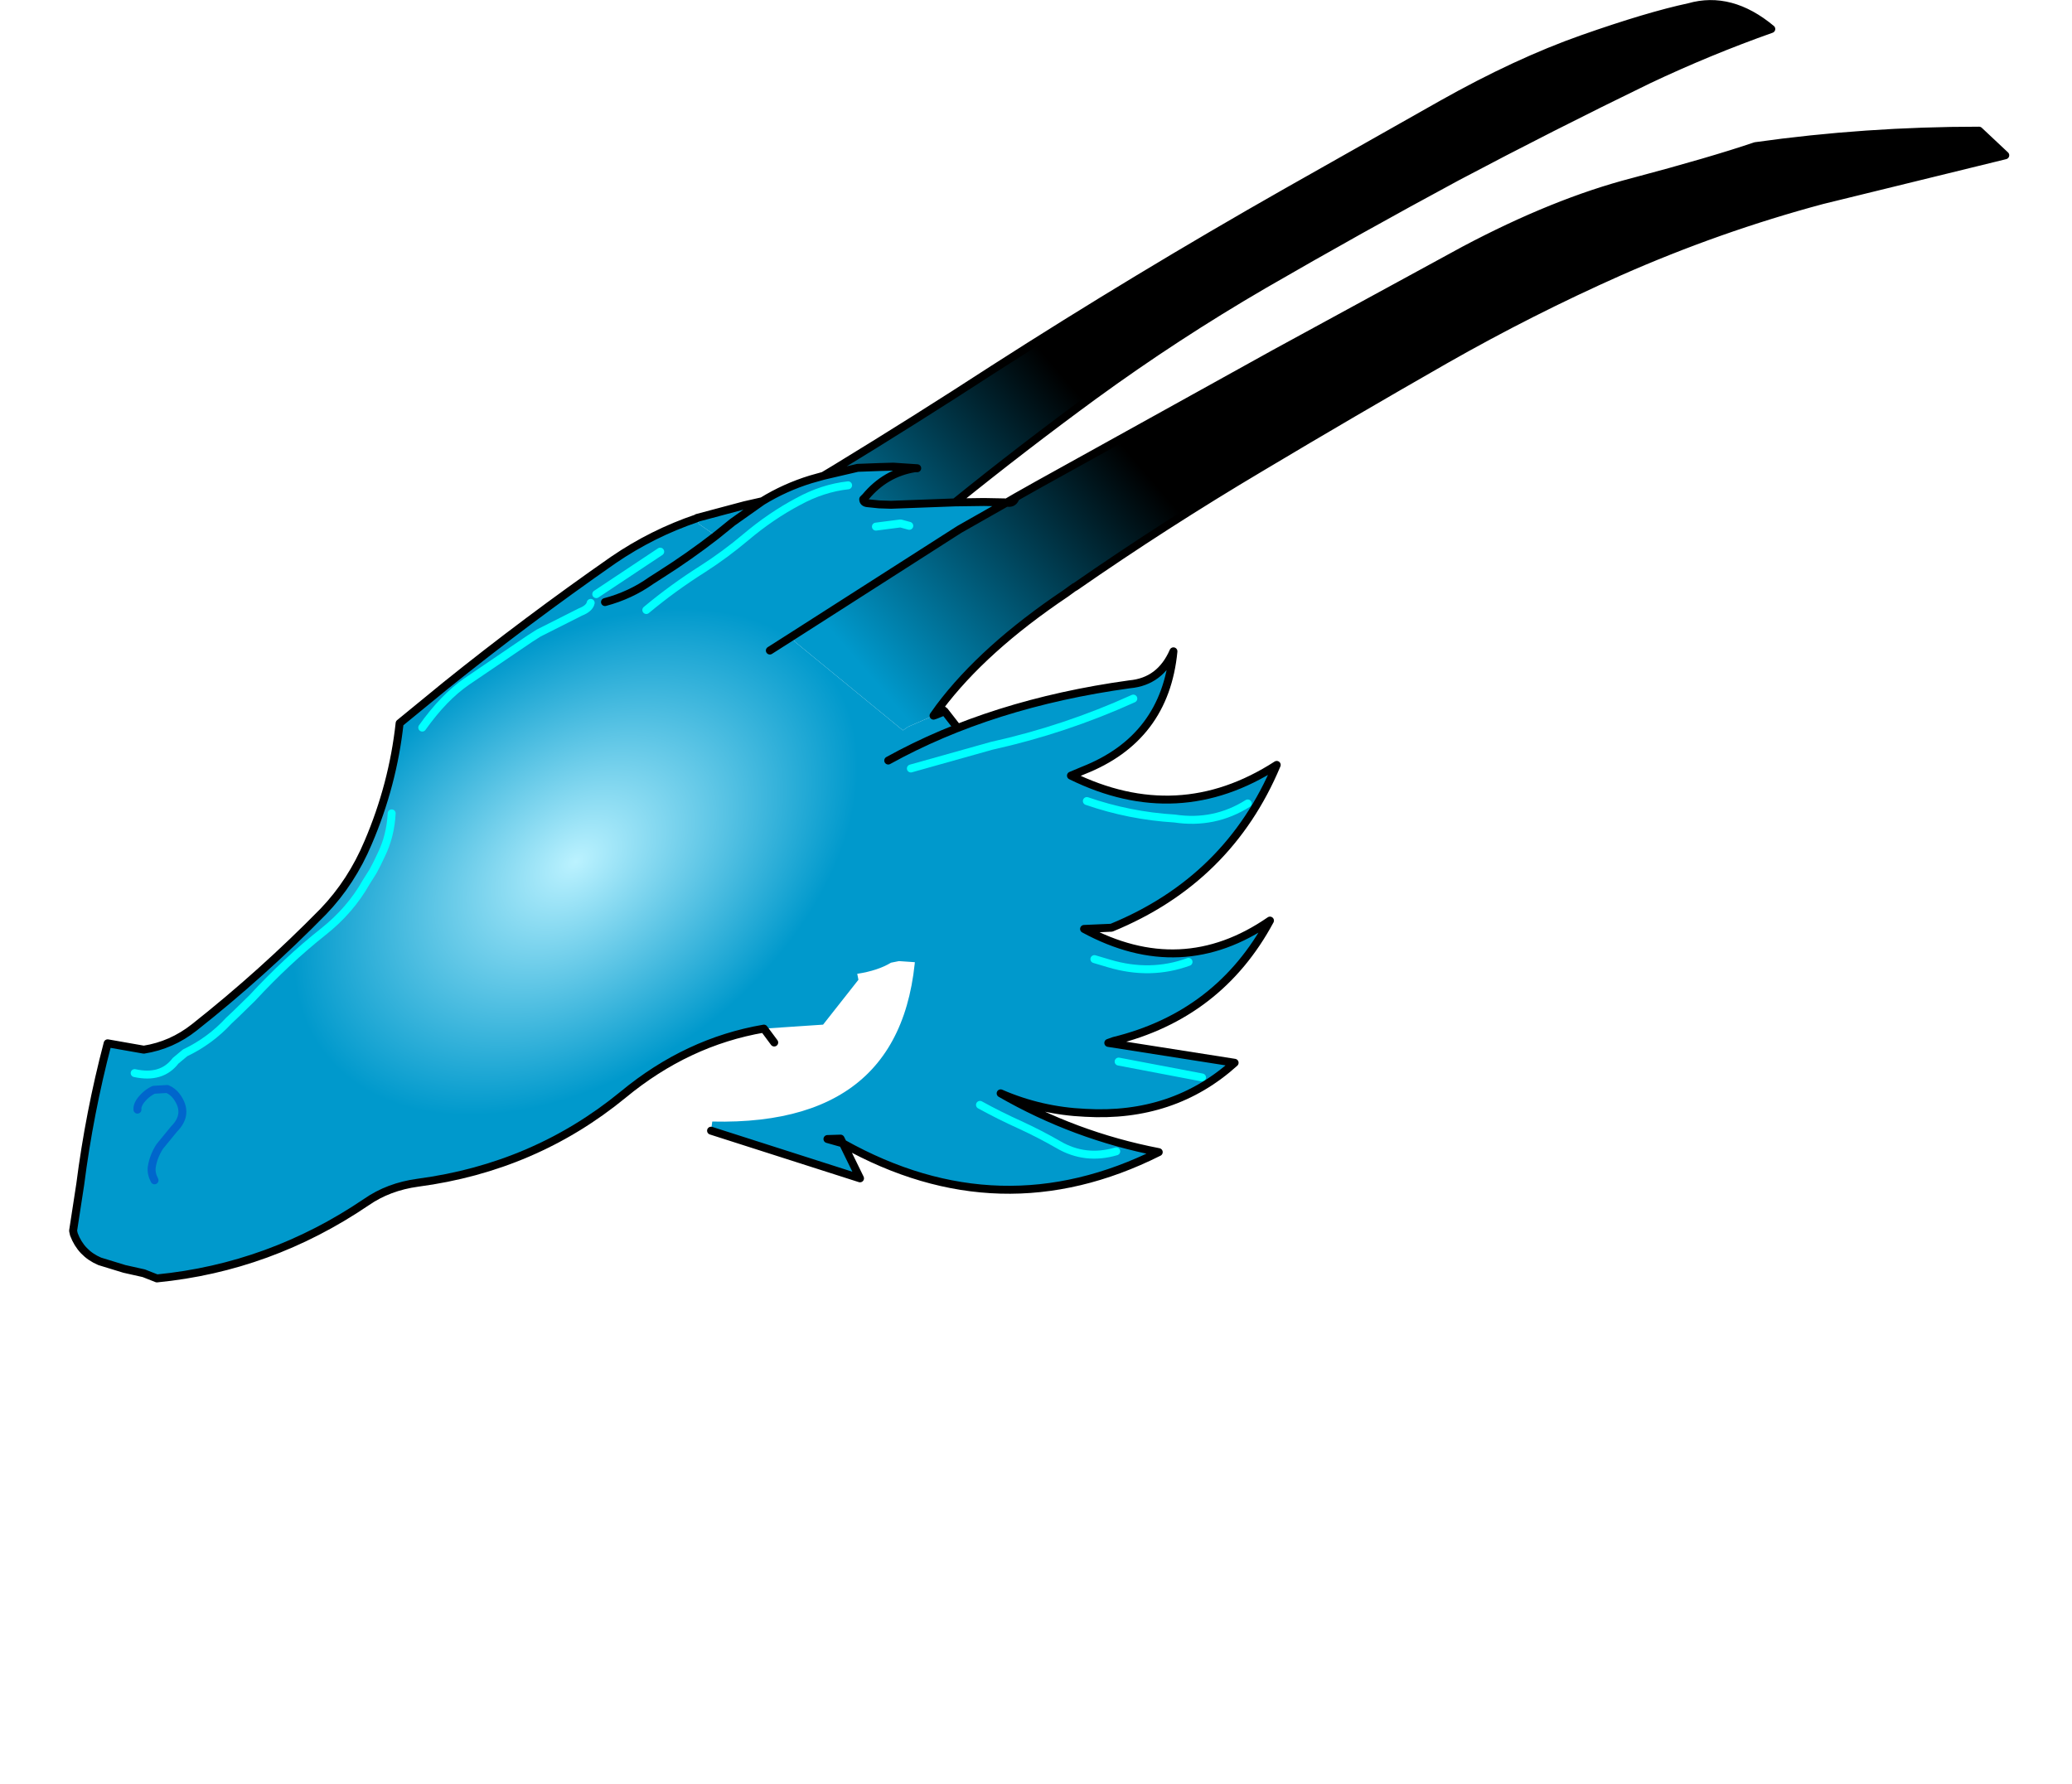 <svg xmlns:xlink="http://www.w3.org/1999/xlink" xmlns="http://www.w3.org/2000/svg" height="224.65px" width="260.8px">
  <g transform="matrix(1.0, 0.0, 0.0, 1.0, 89.35, 116.1)">
    <g data-characterId="1662" height="161.45" transform="matrix(1.0, 0.0, 0.0, 1.0, -80.65, -116.1)" width="244.2" xlink:href="#shape0"><g id="shape0" transform="matrix(1.0, 0.0, 0.0, 1.0, 80.65, 116.1)">
      <path d="M33.95 1.75 L33.7 2.5 33.4 2.25 33.65 2.0 33.95 1.75" fill="url(#gradient0)" fill-rule="evenodd" stroke="none"/>
      <path d="M14.3 -56.2 L15.8 -57.1 Q25.8 -63.2 35.65 -69.6 53.8 -81.25 72.65 -91.95 L92.1 -102.95 Q101.6 -108.3 109.85 -111.2 118.1 -114.1 123.25 -115.2 128.5 -116.7 133.6 -112.45 125.7 -109.65 118.1 -106.05 105.95 -100.15 94.05 -93.85 81.8 -87.25 69.7 -80.25 58.7 -73.85 48.4 -66.35 39.45 -59.8 30.85 -52.85 L22.8 -52.55 21.3 -52.6 19.85 -52.75 Q19.3 -52.8 19.3 -53.25 L19.6 -53.55 Q20.85 -55.05 22.4 -55.95 23.95 -56.85 25.8 -57.15 L26.1 -57.15 23.1 -57.35 21.3 -57.3 18.6 -57.2 14.3 -56.2 M37.3 -52.8 L38.5 -53.5 41.25 -55.05 71.1 -71.6 94.95 -84.6 Q106.35 -90.65 116.2 -93.2 126.0 -95.8 131.6 -97.7 145.45 -99.65 159.75 -99.65 L163.05 -96.55 140.0 -90.9 Q126.95 -87.4 114.5 -81.9 103.35 -76.95 92.55 -70.8 81.0 -64.2 69.45 -57.3 57.4 -50.15 45.95 -42.2 L45.9 -42.2 44.8 -41.4 Q34.45 -34.45 28.9 -27.05 L28.15 -26.0 24.95 -24.6 24.3 -24.15 10.65 -35.35 10.3 -35.95 31.4 -49.45 37.3 -52.8 37.5 -52.8 Q38.25 -52.7 38.5 -53.5 38.25 -52.7 37.5 -52.8 L37.3 -52.8 M6.6 -53.0 L2.85 -50.35 0.75 -48.65 -1.4 -50.15 -1.6 -50.9 4.4 -52.5 6.6 -53.0" fill="url(#gradient1)" fill-rule="evenodd" stroke="none"/>
      <path d="M14.3 -56.2 L18.6 -57.2 21.3 -57.3 23.1 -57.35 26.1 -57.15 25.8 -57.15 Q23.95 -56.85 22.4 -55.95 20.85 -55.05 19.6 -53.55 L19.3 -53.25 Q19.3 -52.8 19.85 -52.75 L21.3 -52.6 22.8 -52.55 30.85 -52.85 34.5 -52.9 37.15 -52.85 37.3 -52.8 31.4 -49.45 10.3 -35.95 7.55 -34.2 10.3 -35.95 10.65 -35.35 24.3 -24.15 24.95 -24.6 28.15 -26.0 28.45 -26.1 29.55 -26.55 30.95 -24.75 31.95 -22.3 32.9 -18.35 32.95 -17.8 33.1 -17.05 34.15 -12.9 34.65 -10.05 34.8 -6.75 34.65 -1.3 34.55 -0.2 Q34.55 0.7 34.1 1.4 L33.95 1.75 33.65 2.0 33.4 2.05 33.4 2.25 33.7 2.5 33.4 4.4 Q33.4 5.0 33.2 5.0 L29.75 5.25 29.35 5.25 28.75 5.2 28.65 5.2 Q27.85 5.55 27.35 6.05 L27.45 5.15 23.8 4.9 22.8 5.1 Q21.15 6.1 18.55 6.5 L18.7 7.25 14.25 12.9 6.8 13.4 Q-2.85 15.05 -10.9 21.7 -22.05 30.85 -36.75 32.8 -40.45 33.3 -43.25 35.25 -55.35 43.45 -69.6 44.85 L-71.25 44.2 -73.7 43.65 -76.8 42.7 Q-79.15 41.7 -80.05 39.3 L-80.15 38.85 -79.25 33.0 Q-78.1 24.0 -75.8 15.25 L-71.25 16.05 Q-67.75 15.5 -64.9 13.25 -56.3 6.45 -48.65 -1.35 -45.1 -5.05 -43.0 -10.05 -39.9 -17.3 -39.05 -25.05 L-33.25 -29.8 Q-23.05 -38.0 -12.15 -45.6 -7.25 -48.95 -1.65 -50.85 L-1.6 -50.9 -1.4 -50.15 0.75 -48.65 2.85 -50.35 6.6 -53.0 Q9.45 -54.75 12.7 -55.75 L14.3 -56.2 M-13.2 -40.3 Q-10.0 -41.15 -7.4 -43.0 L-6.15 -43.8 Q-2.6 -46.05 0.75 -48.65 -2.6 -46.05 -6.15 -43.8 L-7.4 -43.0 Q-10.0 -41.15 -13.2 -40.3 M25.1 -49.9 L24.0 -50.2 20.9 -49.8 24.0 -50.2 25.1 -49.9 M17.4 -55.0 Q14.2 -54.65 11.1 -52.95 7.7 -51.15 4.5 -48.45 1.95 -46.3 -0.85 -44.5 -4.65 -42.1 -8.0 -39.3 -4.65 -42.1 -0.85 -44.5 1.95 -46.3 4.5 -48.45 7.7 -51.15 11.1 -52.95 14.2 -54.65 17.4 -55.0 M-15.0 -40.2 Q-15.15 -39.5 -16.3 -39.05 L-21.55 -36.4 -22.65 -35.7 -30.6 -30.3 Q-33.5 -28.3 -36.2 -24.5 -33.5 -28.3 -30.6 -30.3 L-22.65 -35.7 -21.55 -36.4 -16.3 -39.05 Q-15.15 -39.5 -15.0 -40.2 M-6.25 -46.65 L-14.3 -41.3 -6.25 -46.65 M-40.05 -13.7 Q-40.2 -10.85 -41.35 -8.5 L-41.9 -7.35 -42.4 -6.4 -43.25 -5.05 Q-45.25 -1.5 -48.65 1.2 -53.2 4.8 -57.6 9.55 L-59.7 11.6 -60.55 12.4 Q-62.9 14.95 -66.05 16.45 L-67.25 17.45 Q-69.0 19.75 -72.4 19.0 -69.0 19.75 -67.25 17.45 L-66.05 16.45 Q-62.9 14.95 -60.55 12.4 L-59.7 11.6 -57.6 9.55 Q-53.2 4.8 -48.65 1.2 -45.25 -1.5 -43.25 -5.05 L-42.4 -6.4 -41.9 -7.35 -41.35 -8.5 Q-40.2 -10.85 -40.05 -13.7 M-69.9 32.5 Q-70.35 31.65 -70.25 30.85 -70.05 29.5 -69.25 28.25 L-67.45 26.05 Q-65.5 24.1 -67.15 21.9 -67.6 21.3 -68.3 21.0 L-70.0 21.1 Q-71.05 21.6 -71.75 22.6 -72.1 23.15 -72.05 23.6 -72.1 23.15 -71.75 22.6 -71.05 21.6 -70.0 21.1 L-68.3 21.0 Q-67.6 21.3 -67.15 21.9 -65.5 24.1 -67.45 26.05 L-69.25 28.25 Q-70.05 29.5 -70.25 30.85 -70.35 31.65 -69.9 32.5" fill="url(#gradient2)" fill-rule="evenodd" stroke="none"/>
      <path d="M30.85 -52.85 Q39.45 -59.8 48.4 -66.35 58.7 -73.85 69.7 -80.25 81.8 -87.25 94.05 -93.85 105.95 -100.15 118.1 -106.05 125.7 -109.65 133.6 -112.45 128.5 -116.7 123.25 -115.2 118.1 -114.1 109.85 -111.2 101.6 -108.3 92.1 -102.95 L72.65 -91.95 Q53.8 -81.25 35.65 -69.6 25.8 -63.2 15.8 -57.1 L14.3 -56.2 18.6 -57.2 21.3 -57.3 23.1 -57.35 26.1 -57.15 25.8 -57.15 Q23.95 -56.85 22.4 -55.95 20.85 -55.05 19.6 -53.55 L19.3 -53.25 Q19.3 -52.8 19.85 -52.75 L21.3 -52.6 22.8 -52.55 30.85 -52.85 34.5 -52.9 37.15 -52.85 37.3 -52.8 38.5 -53.5 41.25 -55.05 71.1 -71.6 94.95 -84.6 Q106.35 -90.65 116.2 -93.2 126.0 -95.8 131.6 -97.7 145.45 -99.65 159.75 -99.65 L163.05 -96.55 140.0 -90.9 Q126.95 -87.4 114.5 -81.9 103.35 -76.95 92.55 -70.8 81.0 -64.2 69.45 -57.3 57.4 -50.15 45.95 -42.2 L45.9 -42.2 44.8 -41.4 Q34.45 -34.45 28.9 -27.05 L29.55 -26.55 30.95 -24.75 31.95 -22.3 32.9 -18.35 32.95 -17.8 33.1 -17.05 34.15 -12.9 34.65 -10.05 34.8 -6.75 34.65 -1.3 34.55 -0.2 Q34.55 0.7 34.1 1.4 L33.95 1.75 33.7 2.5 33.4 2.25 33.65 2.0 33.95 1.75 M6.8 13.4 L8.1 15.15 M6.6 -53.0 L2.85 -50.35 0.75 -48.65 Q-2.6 -46.05 -6.15 -43.8 L-7.4 -43.0 Q-10.0 -41.15 -13.2 -40.3 M6.6 -53.0 L4.4 -52.5 -1.6 -50.9 -1.65 -50.85 Q-7.25 -48.95 -12.15 -45.6 -23.05 -38.0 -33.25 -29.8 L-39.05 -25.05 Q-39.9 -17.3 -43.0 -10.05 -45.1 -5.05 -48.65 -1.35 -56.3 6.45 -64.9 13.25 -67.75 15.5 -71.25 16.05 L-75.8 15.25 Q-78.1 24.0 -79.25 33.0 L-80.15 38.85 -80.05 39.3 Q-79.15 41.7 -76.8 42.7 L-73.7 43.65 -71.25 44.2 -69.6 44.85 Q-55.35 43.45 -43.25 35.25 -40.45 33.3 -36.75 32.8 -22.05 30.85 -10.9 21.7 -2.85 15.05 6.8 13.4 M14.3 -56.2 L12.7 -55.75 Q9.45 -54.75 6.6 -53.0 M37.3 -52.8 L37.5 -52.8 Q38.25 -52.7 38.5 -53.5 M28.9 -27.05 L28.15 -26.0 28.45 -26.1 29.55 -26.55 M10.3 -35.95 L7.55 -34.2 M10.3 -35.95 L31.4 -49.45 37.3 -52.8 M33.4 2.05 L33.4 2.25" fill="none" stroke="#000000" stroke-linecap="round" stroke-linejoin="round" stroke-width="1.0"/>
      <path d="M-72.05 23.6 Q-72.1 23.15 -71.75 22.6 -71.05 21.6 -70.0 21.1 L-68.3 21.0 Q-67.6 21.3 -67.15 21.9 -65.5 24.1 -67.45 26.05 L-69.25 28.25 Q-70.05 29.5 -70.25 30.85 -70.35 31.65 -69.9 32.5" fill="none" stroke="#0066cc" stroke-linecap="round" stroke-linejoin="round" stroke-width="1.0"/>
      <path d="M-8.0 -39.3 Q-4.65 -42.1 -0.85 -44.5 1.95 -46.3 4.5 -48.45 7.7 -51.15 11.1 -52.95 14.2 -54.65 17.4 -55.0 M20.9 -49.8 L24.0 -50.2 25.1 -49.9 M-72.4 19.0 Q-69.0 19.75 -67.25 17.45 L-66.05 16.45 Q-62.9 14.95 -60.55 12.4 L-59.7 11.6 -57.6 9.55 Q-53.2 4.8 -48.65 1.2 -45.25 -1.5 -43.25 -5.05 L-42.4 -6.4 -41.9 -7.35 -41.35 -8.5 Q-40.2 -10.85 -40.05 -13.7 M-14.3 -41.3 L-6.25 -46.65 M-36.2 -24.5 Q-33.5 -28.3 -30.6 -30.3 L-22.65 -35.7 -21.55 -36.4 -16.3 -39.05 Q-15.15 -39.5 -15.0 -40.2" fill="none" stroke="#00ffff" stroke-linecap="round" stroke-linejoin="round" stroke-width="1.0"/>
      <path d="M0.15 26.25 L0.3 25.1 Q26.05 25.7 26.0 0.8 25.95 -9.7 22.4 -19.75 L22.45 -20.35 Q35.45 -27.55 52.85 -29.95 56.7 -30.3 58.35 -34.1 57.3 -23.15 47.0 -19.1 L45.45 -18.45 Q58.95 -11.8 71.35 -19.8 65.3 -5.35 50.55 0.7 L47.1 0.85 Q59.35 7.5 70.5 -0.2 64.1 11.7 50.85 14.95 L50.15 15.2 66.05 17.7 Q58.35 24.65 47.25 24.0 41.65 23.75 36.6 21.55 45.9 26.9 56.5 28.95 36.55 38.95 16.75 27.85 L18.9 32.25 0.15 26.25 M48.4 4.65 L50.25 5.2 Q55.45 6.75 60.25 5.0 55.45 6.75 50.25 5.2 L48.4 4.65 M34.0 23.0 Q36.45 24.35 39.0 25.5 41.5 26.65 43.85 28.0 47.25 30.0 51.15 28.85 47.25 30.0 43.85 28.0 41.5 26.65 39.0 25.5 36.45 24.35 34.0 23.0 M51.45 17.55 L61.95 19.55 51.45 17.55 M47.45 -15.25 Q52.8 -13.4 58.5 -13.05 63.5 -12.3 67.7 -14.95 63.5 -12.3 58.5 -13.05 52.8 -13.4 47.45 -15.25 M25.3 -19.35 L35.45 -22.2 Q44.7 -24.25 53.3 -28.15 44.7 -24.25 35.45 -22.2 L25.3 -19.35 M16.75 27.85 L16.45 27.25 14.8 27.3 16.75 27.85" fill="#0099cc" fill-rule="evenodd" stroke="none"/>
      <path d="M53.3 -28.15 Q44.7 -24.25 35.45 -22.2 L25.3 -19.35 M67.7 -14.95 Q63.5 -12.3 58.5 -13.05 52.8 -13.4 47.45 -15.25 M61.95 19.55 L51.45 17.55 M51.15 28.85 Q47.25 30.0 43.85 28.0 41.5 26.65 39.0 25.5 36.45 24.35 34.0 23.0 M60.25 5.0 Q55.45 6.75 50.25 5.2 L48.4 4.65" fill="none" stroke="#00ffff" stroke-linecap="round" stroke-linejoin="round" stroke-width="1.0"/>
      <path d="M22.45 -20.35 Q35.45 -27.55 52.85 -29.95 56.7 -30.3 58.35 -34.1 57.3 -23.15 47.0 -19.1 L45.45 -18.45 Q58.95 -11.8 71.35 -19.8 65.3 -5.35 50.55 0.7 L47.1 0.85 Q59.35 7.5 70.5 -0.2 64.1 11.7 50.85 14.95 L50.15 15.2 66.05 17.7 Q58.35 24.65 47.25 24.0 41.65 23.75 36.6 21.55 45.9 26.9 56.5 28.95 36.55 38.95 16.75 27.85 L18.9 32.25 0.15 26.25 M16.75 27.85 L14.8 27.3 16.45 27.25 16.75 27.85 Z" fill="none" stroke="#000000" stroke-linecap="round" stroke-linejoin="round" stroke-width="1.0"/>
    </g>
    </g>
  </g>
  <defs>
    <linearGradient gradientTransform="matrix(0.037, 0.0, 0.0, 0.016, 54.3, -13.65)" gradientUnits="userSpaceOnUse" id="gradient0" spreadMethod="pad" x1="-819.2" x2="819.2">
      <stop offset="0.0" stop-color="#31552b" stop-opacity="0.863"/>
      <stop offset="1.0" stop-color="#41793c" stop-opacity="0.753"/>
    </linearGradient>
    <linearGradient gradientTransform="matrix(0.02, -0.017, 0.03, 0.035, 38.15, -43.05)" gradientUnits="userSpaceOnUse" id="gradient1" spreadMethod="pad" x1="-819.2" x2="819.2">
      <stop offset="0.0" stop-color="#0099cc"/>
      <stop offset="1.0" stop-color="#000000"/>
    </linearGradient>
    <radialGradient cx="0" cy="0" gradientTransform="matrix(0.019, 0.026, -0.039, 0.029, -16.9, -7.6)" gradientUnits="userSpaceOnUse" id="gradient2" r="819.2" spreadMethod="pad">
      <stop offset="0.0" stop-color="#bbf2ff"/>
      <stop offset="1.0" stop-color="#0099cc"/>
    </radialGradient>
  </defs>
</svg>
